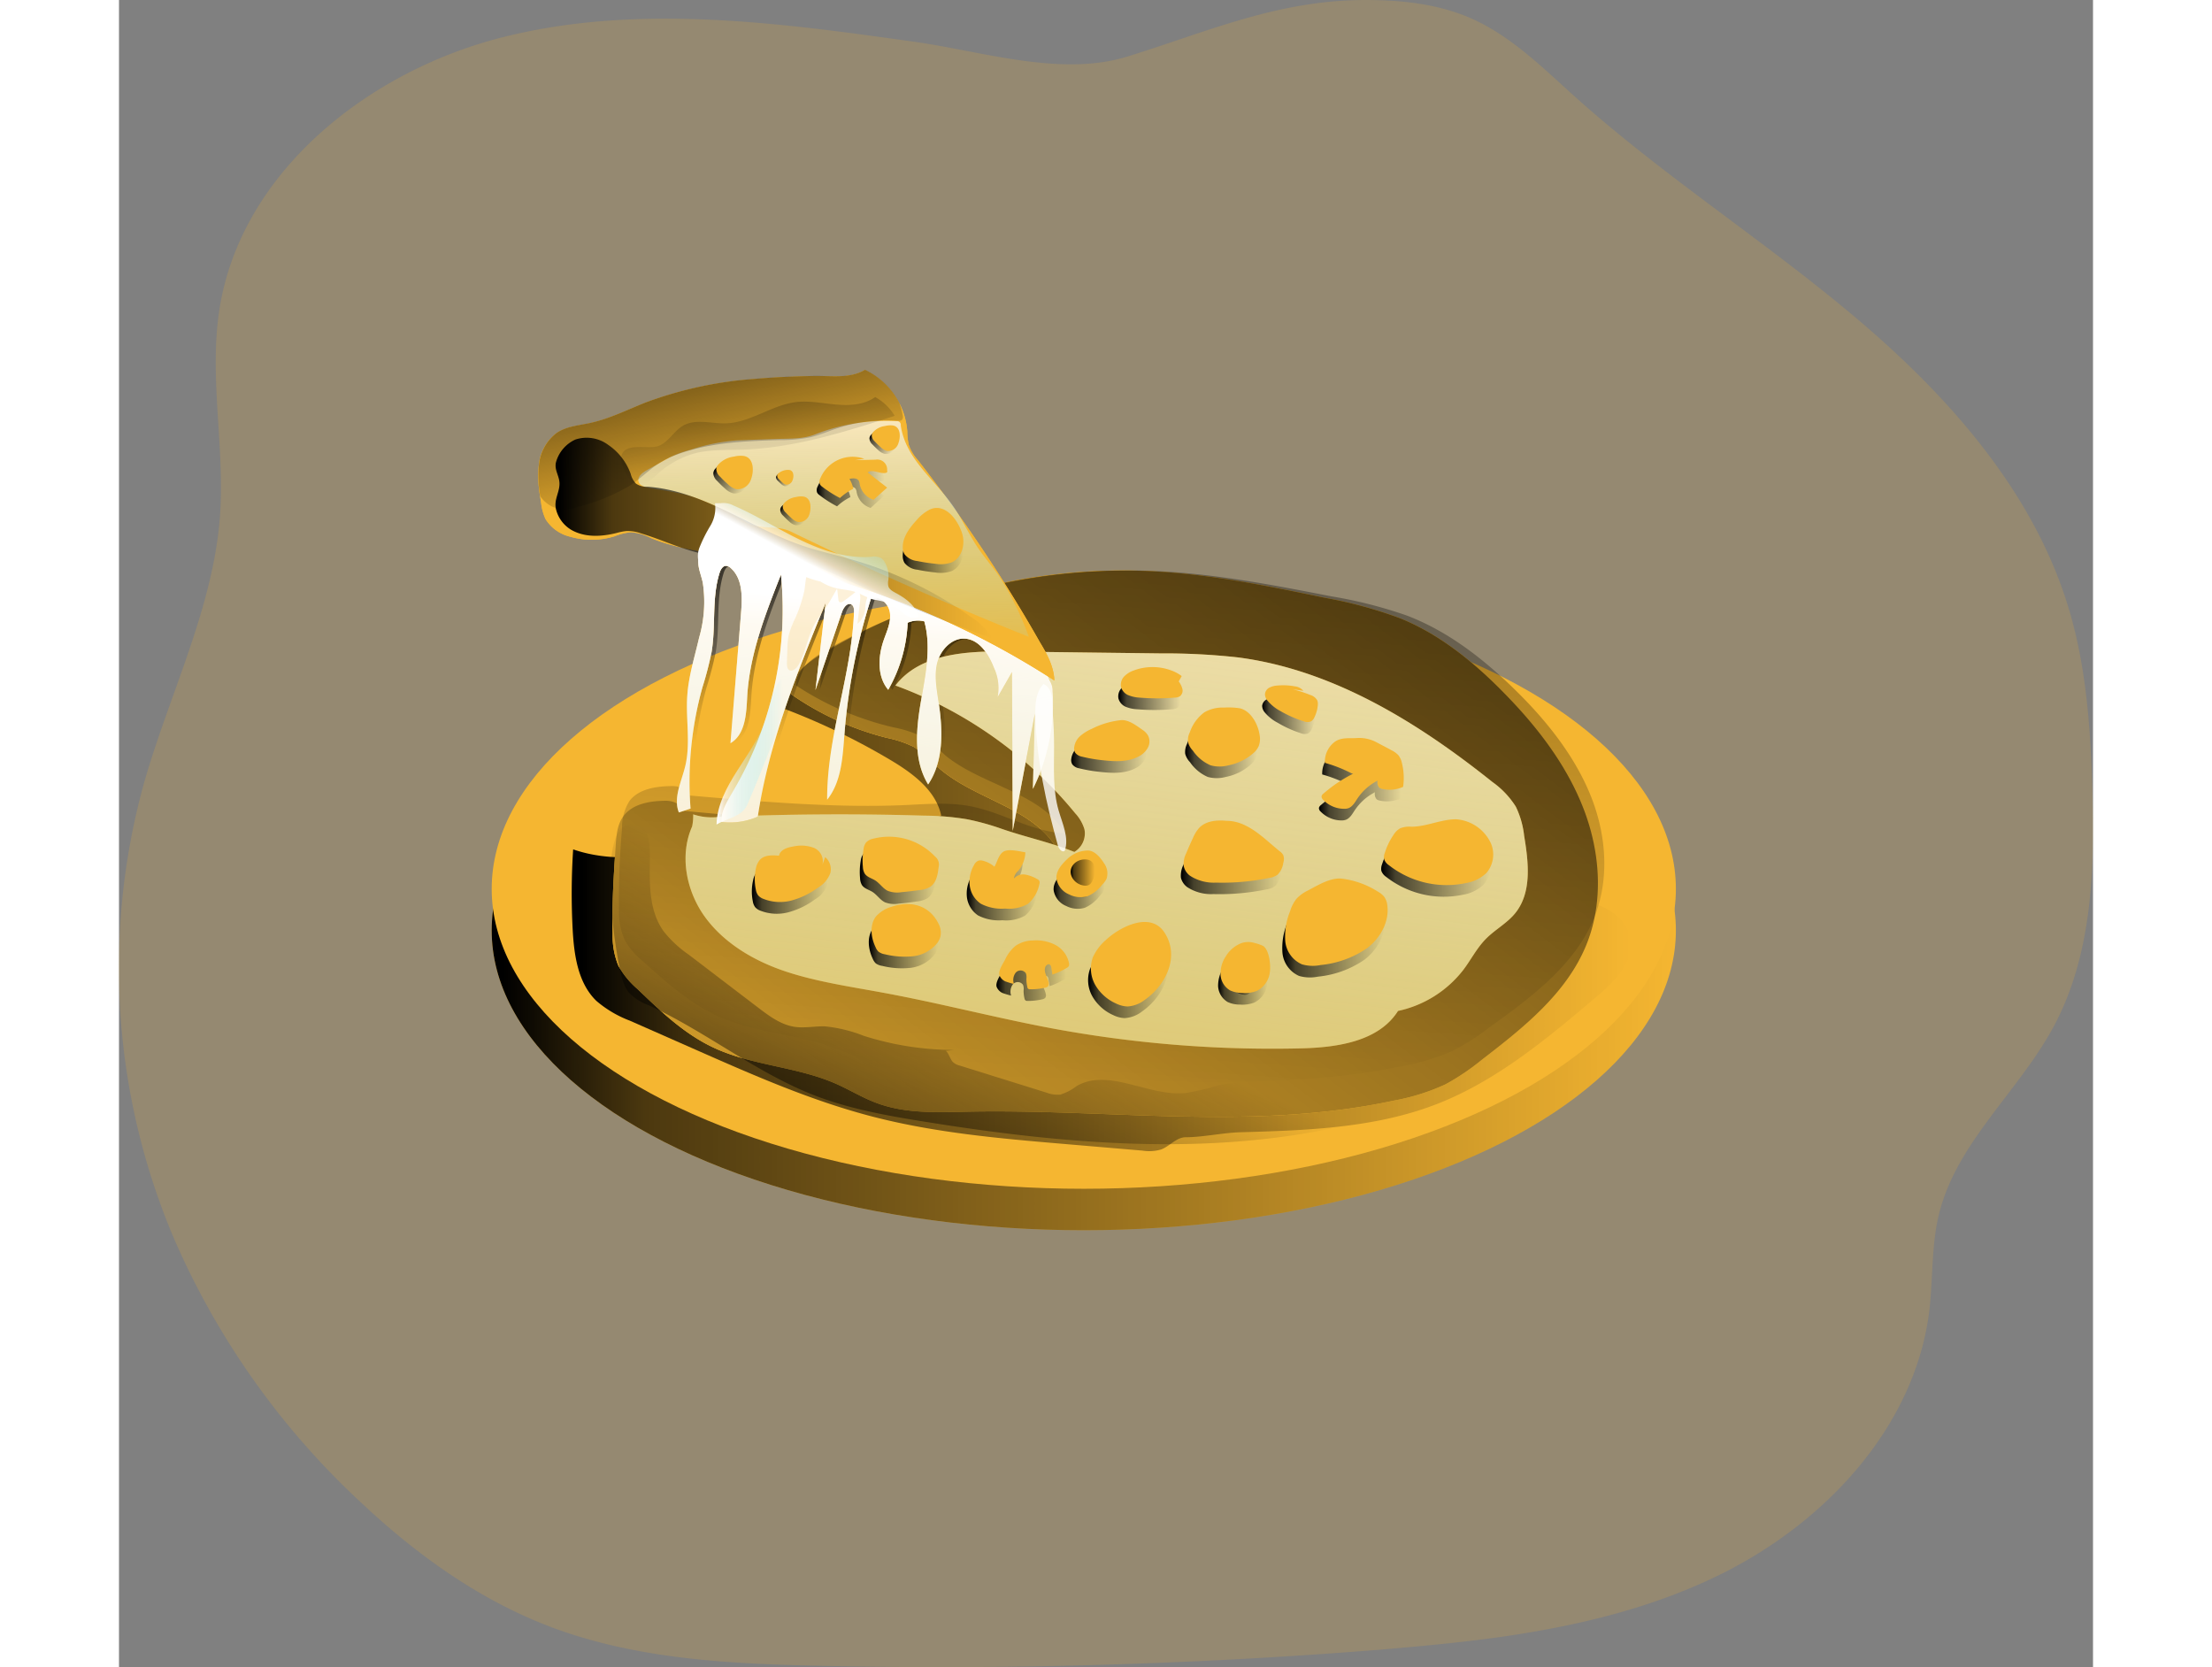 <svg id="Layer_1" data-name="Layer 1" xmlns="http://www.w3.org/2000/svg" xmlns:xlink="http://www.w3.org/1999/xlink" viewBox="0 0 371.97 314.15" width="406" height="306" class="illustration styles_illustrationTablet__1DWOa"><rect x="0" y="0" width="371.97" height="314.15" fill="#808080" stroke="none"/><defs><linearGradient id="linear-gradient" x1="70.24" y1="175.31" x2="293.37" y2="175.31" gradientUnits="userSpaceOnUse"><stop offset="0.01"></stop><stop offset="0.13" stop-opacity="0.69"></stop><stop offset="1" stop-opacity="0"></stop></linearGradient><linearGradient id="linear-gradient-2" x1="100.99" y1="175.75" x2="300.57" y2="175.75" xlink:href="#linear-gradient"></linearGradient><linearGradient id="linear-gradient-3" x1="316.52" y1="18.25" x2="116.86" y2="280.96" xlink:href="#linear-gradient"></linearGradient><linearGradient id="linear-gradient-4" x1="216.65" y1="-27.92" x2="199.83" y2="207.47" xlink:href="#linear-gradient"></linearGradient><linearGradient id="linear-gradient-5" x1="157.67" y1="100.44" x2="157.01" y2="143.27" xlink:href="#linear-gradient"></linearGradient><linearGradient id="linear-gradient-6" x1="216.22" y1="46.64" x2="183.11" y2="318.55" gradientUnits="userSpaceOnUse"><stop offset="0.01" stop-color="#fff"></stop><stop offset="0.13" stop-color="#fff" stop-opacity="0.69"></stop><stop offset="1" stop-color="#68e1fd" stop-opacity="0"></stop></linearGradient><linearGradient id="linear-gradient-7" x1="134.94" y1="169.69" x2="149.25" y2="169.69" xlink:href="#linear-gradient"></linearGradient><linearGradient id="linear-gradient-8" x1="155.28" y1="167.94" x2="169.63" y2="167.94" xlink:href="#linear-gradient"></linearGradient><linearGradient id="linear-gradient-9" x1="156.99" y1="180.33" x2="170.03" y2="180.33" xlink:href="#linear-gradient"></linearGradient><linearGradient id="linear-gradient-10" x1="175.43" y1="170.74" x2="188.66" y2="170.74" xlink:href="#linear-gradient"></linearGradient><linearGradient id="linear-gradient-11" x1="181" y1="186.85" x2="194.17" y2="186.85" xlink:href="#linear-gradient"></linearGradient><linearGradient id="linear-gradient-12" x1="198.3" y1="186.71" x2="213.42" y2="186.71" xlink:href="#linear-gradient"></linearGradient><linearGradient id="linear-gradient-13" x1="191.82" y1="169.64" x2="201.45" y2="169.64" xlink:href="#linear-gradient"></linearGradient><linearGradient id="linear-gradient-14" x1="194.51" y1="169.41" x2="199.06" y2="169.41" xlink:href="#linear-gradient"></linearGradient><linearGradient id="linear-gradient-15" x1="222.79" y1="187.3" x2="232.15" y2="187.3" xlink:href="#linear-gradient"></linearGradient><linearGradient id="linear-gradient-16" x1="225.53" y1="187.43" x2="229.7" y2="187.43" xlink:href="#linear-gradient"></linearGradient><linearGradient id="linear-gradient-17" x1="234.87" y1="178.79" x2="254.22" y2="178.79" xlink:href="#linear-gradient"></linearGradient><linearGradient id="linear-gradient-18" x1="215.75" y1="165.48" x2="234.68" y2="165.48" xlink:href="#linear-gradient"></linearGradient><linearGradient id="linear-gradient-19" x1="253.52" y1="165.6" x2="274.11" y2="165.6" xlink:href="#linear-gradient"></linearGradient><linearGradient id="linear-gradient-20" x1="241.79" y1="150.74" x2="257.28" y2="150.74" xlink:href="#linear-gradient"></linearGradient><linearGradient id="linear-gradient-21" x1="216.57" y1="143.87" x2="230.16" y2="143.87" xlink:href="#linear-gradient"></linearGradient><linearGradient id="linear-gradient-22" x1="231.1" y1="137.65" x2="241.07" y2="137.65" xlink:href="#linear-gradient"></linearGradient><linearGradient id="linear-gradient-23" x1="204.02" y1="133.66" x2="215.65" y2="133.66" xlink:href="#linear-gradient"></linearGradient><linearGradient id="linear-gradient-24" x1="195.12" y1="144.55" x2="209.28" y2="144.55" xlink:href="#linear-gradient"></linearGradient><linearGradient id="linear-gradient-25" x1="195.03" y1="167.22" x2="199.59" y2="167.22" xlink:href="#linear-gradient"></linearGradient><linearGradient id="linear-gradient-26" x1="158.6" y1="115.74" x2="154.39" y2="167.06" xlink:href="#linear-gradient-6"></linearGradient><linearGradient id="linear-gradient-27" x1="149.75" y1="72.63" x2="150.8" y2="136.03" xlink:href="#linear-gradient-6"></linearGradient><linearGradient id="linear-gradient-28" x1="97.91" y1="104.25" x2="180.25" y2="104.25" xlink:href="#linear-gradient"></linearGradient><linearGradient id="linear-gradient-29" x1="122.26" y1="58.59" x2="131.51" y2="98.35" xlink:href="#linear-gradient"></linearGradient><linearGradient id="linear-gradient-30" x1="160.82" y1="245.27" x2="184.99" y2="188.87" xlink:href="#linear-gradient"></linearGradient><linearGradient id="linear-gradient-31" x1="147.15" y1="94.51" x2="159.94" y2="94.51" xlink:href="#linear-gradient"></linearGradient><linearGradient id="linear-gradient-32" x1="163.38" y1="105.5" x2="174.8" y2="105.5" xlink:href="#linear-gradient"></linearGradient><linearGradient id="linear-gradient-33" x1="141.42" y1="93.45" x2="148.2" y2="93.45" gradientTransform="translate(67.68 -67.92) rotate(35.44)" xlink:href="#linear-gradient"></linearGradient><linearGradient id="linear-gradient-34" x1="151.62" y1="88.41" x2="154.62" y2="88.41" gradientTransform="translate(67.68 -67.92) rotate(35.44)" xlink:href="#linear-gradient"></linearGradient><linearGradient id="linear-gradient-35" x1="155.72" y1="92.23" x2="160.91" y2="92.23" gradientTransform="translate(67.68 -67.92) rotate(35.44)" xlink:href="#linear-gradient"></linearGradient><linearGradient id="linear-gradient-36" x1="161.63" y1="71.54" x2="166.81" y2="71.54" gradientTransform="translate(67.68 -67.92) rotate(35.44)" xlink:href="#linear-gradient"></linearGradient><linearGradient id="linear-gradient-37" x1="131.81" y1="38.32" x2="136.71" y2="92.26" xlink:href="#linear-gradient"></linearGradient><linearGradient id="linear-gradient-38" x1="128.26" y1="144.43" x2="140.77" y2="144.43" xlink:href="#linear-gradient-6"></linearGradient><linearGradient id="linear-gradient-39" x1="146.42" y1="109.69" x2="153.95" y2="95.86" gradientUnits="userSpaceOnUse"><stop offset="0.01" stop-color="#fff"></stop><stop offset="0.13" stop-color="#fff" stop-opacity="0.69"></stop><stop offset="0.71" stop-color="#68e1fd" stop-opacity="0"></stop></linearGradient></defs><title>Cleaning PC</title><path d="M380.39,196c-6.57,12.39-18.47,22.06-21.77,35.7-1.43,5.88-1.1,12.06-1.8,18.08-2.58,21.09-18.4,38.67-37.25,48.63-.79.43-1.59.83-2.39,1.22-12.37,6.05-25.77,9.34-39.44,11.4-8.31,1.24-16.71,2-25.05,2.7a1040.77,1040.77,0,0,1-104.21,3c-16.8-.34-33.94-1.14-49.75-6.72-.81-.28-1.61-.58-2.41-.9C83.49,304.13,72.11,296,62,286.61l-.46-.43a148.18,148.18,0,0,1-35.5-50,130.4,130.4,0,0,1-5.71-85.54c4.75-16.84,13-32.9,14.37-50.3,1-13.12-2.12-26.39-.06-39.38C38.74,35.2,62.7,16.22,88,9.84s51.94-2.75,77.78.89c12.64,1.8,27.41,6.62,39.91,2.76C221,8.74,234,2.86,250.52,2.83c6.76,0,13.66.71,19.86,3.42,7.51,3.28,13.47,9.23,19.55,14.7,17,15.27,36.43,27.61,53.83,42.43s33.16,32.86,39.53,54.8c3.13,10.73,3.9,22,4.24,33.17C388,166.6,387.52,182.55,380.39,196Z" transform="translate(-15.69 -2.83)" fill="#f5b631" opacity="0.18" style="isolation: isolate;"></path><ellipse cx="181.8" cy="175.31" rx="111.57" ry="56.5" fill="#f5b631"></ellipse><ellipse cx="181.8" cy="175.31" rx="111.57" ry="56.5" fill="url(#linear-gradient)"></ellipse><ellipse cx="181.8" cy="167.5" rx="111.57" ry="56.5" fill="#f5b631"></ellipse><path d="M141.74,132.77c-1.18.28-2.51,1.29-2.1,2.43.24.7,1,1,1.69,1.29A127.75,127.75,0,0,1,161,146c4.21,2.5,8.61,5.72,9.62,10.5-7.79,3.8-17,1.65-25.66,2.07-7.4.36-14.54,2.66-21.77,4.26s-14.93,2.47-21.92.05a127,127,0,0,0-.09,15.11c.26,4.84,1,10.08,4.47,13.44a21.15,21.15,0,0,0,6.32,3.73l12.4,5.47c11,4.86,22.1,9.75,33.78,12.72,11.51,2.93,23.41,4,35.25,5l15.17,1.29a8,8,0,0,0,3.51-.22c1.61-.62,2.84-2.27,4.57-2.3,3.25,0,7-.84,10.3-.94,12.53-.35,25.36-.77,37.05-5.31,11.32-4.4,20.83-12.38,30.1-20.22,3.38-2.85,7.1-6.56,6.39-10.93-.57-3.5-4-6-7.44-6.72s-7.07-.23-10.61,0c-17,1-33.55-5.42-49.4-11.74l-64-25.55C160.18,132.15,151,130.63,141.74,132.77Z" transform="translate(-15.69 -2.83)" fill="url(#linear-gradient-2)"></path><path d="M121.45,155.56c.33-1.2-1.38-1.84-2.62-1.84-3,0-6.43.53-8.16,3-1.11,1.57-1.27,3.6-1.39,5.52-.37,5.53-.73,11.07-.57,16.6a14.74,14.74,0,0,0,1.07,5.94,16.05,16.05,0,0,0,3.63,4.43c4.35,4.18,8.81,8.44,14.28,11,7.27,3.42,15.72,3.58,23.08,6.82,2.53,1.11,4.9,2.58,7.49,3.56,5.19,2,10.9,1.86,16.44,1.73,27.43-.66,54.41,3.7,81.22-2.11a40.13,40.13,0,0,0,9.77-3.09,44.37,44.37,0,0,0,6.8-4.6c7.79-6,15.91-12.44,19.65-21.53,3.34-8.11,2.7-17.49-.44-25.67S283.11,140,277,133.74c-5.72-5.9-12.21-11.26-19.81-14.37A81.36,81.36,0,0,0,243,115.49c-10.67-2.21-21.38-4.43-32.26-5A110,110,0,0,0,148,126.14c-2.8,1.7-5.81,4-6,7.26a55,55,0,0,0,18.38,8.46,21,21,0,0,1,5.17,1.75,32.12,32.12,0,0,1,4.7,4c7,6.06,18.11,7.45,22.44,15.61-6.2-.26-11.66-4.17-17.74-5.42-3.84-.79-7.81-.5-11.73-.28C149.82,158.22,134.79,156.8,121.45,155.56Z" transform="translate(-15.69 -2.83)" fill="#f5b631"></path><path d="M121.45,155.56c.33-1.2-1.38-1.84-2.62-1.84-3,0-6.43.53-8.16,3-1.11,1.57-1.27,3.6-1.39,5.52-.37,5.53-.73,11.07-.57,16.6a14.74,14.74,0,0,0,1.07,5.94,16.05,16.05,0,0,0,3.63,4.43c4.35,4.18,8.81,8.44,14.28,11,7.27,3.42,15.72,3.58,23.08,6.82,2.53,1.11,4.9,2.58,7.49,3.56,5.19,2,10.9,1.86,16.44,1.73,27.43-.66,54.41,3.7,81.22-2.11a40.13,40.13,0,0,0,9.77-3.09,44.37,44.37,0,0,0,6.8-4.6c7.79-6,15.91-12.44,19.65-21.53,3.34-8.11,2.7-17.49-.44-25.67S283.11,140,277,133.74c-5.72-5.9-12.21-11.26-19.81-14.37A81.36,81.36,0,0,0,243,115.49c-10.67-2.21-21.38-4.43-32.26-5A110,110,0,0,0,148,126.14c-2.8,1.7-5.81,4-6,7.26a55,55,0,0,0,18.38,8.46,21,21,0,0,1,5.17,1.75,32.12,32.12,0,0,1,4.7,4c7,6.06,18.11,7.45,22.44,15.61-6.2-.26-11.66-4.17-17.74-5.42-3.84-.79-7.81-.5-11.73-.28C149.82,158.22,134.79,156.8,121.45,155.56Z" transform="translate(-15.69 -2.83)" fill="#f5b631"></path><path d="M121.45,155.56c.33-1.2-1.38-1.84-2.62-1.84-3,0-6.43.53-8.16,3-1.11,1.57-1.27,3.6-1.39,5.52-.37,5.53-.73,11.07-.57,16.6a14.74,14.74,0,0,0,1.07,5.94,16.05,16.05,0,0,0,3.63,4.43c4.35,4.18,8.81,8.44,14.28,11,7.27,3.42,15.72,3.58,23.08,6.82,2.53,1.11,4.9,2.58,7.49,3.56,5.19,2,10.9,1.86,16.44,1.73,27.43-.66,54.41,3.7,81.22-2.11a40.13,40.13,0,0,0,9.77-3.09,44.37,44.37,0,0,0,6.8-4.6c7.79-6,15.91-12.44,19.65-21.53,3.34-8.11,2.7-17.49-.44-25.67S283.11,140,277,133.74c-5.72-5.9-12.21-11.26-19.81-14.37A81.36,81.36,0,0,0,243,115.49c-10.67-2.21-21.38-4.43-32.26-5A110,110,0,0,0,148,126.14c-2.8,1.7-5.81,4-6,7.26a55,55,0,0,0,18.38,8.46,21,21,0,0,1,5.17,1.75,32.12,32.12,0,0,1,4.7,4c7,6.06,18.11,7.45,22.44,15.61-6.2-.26-11.66-4.17-17.74-5.42-3.84-.79-7.81-.5-11.73-.28C149.82,158.22,134.79,156.8,121.45,155.56Z" transform="translate(-15.69 -2.83)" fill="url(#linear-gradient-3)"></path><path d="M122.65,152.68c.33-1.13-1.38-1.73-2.62-1.73-3,0-6.43.5-8.16,2.82a9.45,9.45,0,0,0-1.39,5.17,155.21,155.21,0,0,0-.57,15.54A13,13,0,0,0,111,180a15.32,15.32,0,0,0,3.62,4.15c4.36,3.91,8.82,7.9,14.28,10.3,7.27,3.21,15.73,3.35,23.08,6.38,2.53,1,4.91,2.42,7.49,3.34,5.19,1.84,10.9,1.74,16.45,1.62,27.42-.62,54.4,3.46,81.21-2a42.34,42.34,0,0,0,9.77-2.9,44.11,44.11,0,0,0,6.8-4.31C281.48,191,289.6,185,293.35,176.5c3.34-7.59,2.69-16.37-.45-24s-8.58-14.33-14.69-20.22c-5.72-5.52-12.21-10.54-19.81-13.45a84.8,84.8,0,0,0-14.25-3.63c-10.67-2.08-21.38-4.16-32.25-4.72a115.87,115.87,0,0,0-62.67,14.69c-2.8,1.59-5.81,3.73-6,6.79a56.57,56.57,0,0,0,18.37,7.92,21.51,21.51,0,0,1,5.17,1.64,31,31,0,0,1,4.7,3.71c7,5.67,18.11,7,22.44,14.61-6.2-.24-11.65-3.91-17.74-5.08-3.84-.74-7.81-.46-11.73-.26C151,155.17,136,153.83,122.65,152.68Z" transform="translate(-15.69 -2.83)" fill="url(#linear-gradient-4)"></path><path d="M125.78,123c-.84,3.66-2,7.28-2.23,11-.29,4.38.65,8.87-.37,13.14-.7,2.93-2.3,6-1.21,8.78l2.2-.73a66.48,66.48,0,0,1,2.25-22.89,64.86,64.86,0,0,0,1.71-6.58c.84-4.94,0-10.15,1.5-14.92.2-.63.59-1.35,1.24-1.35a1.47,1.47,0,0,1,.89.43c2.24,2,2.18,5.43,1.93,8.42l-2,24.57c2.84-1.66,3-5.61,3.16-8.89.48-7.94,3.44-15.5,6.36-22.9a67.36,67.36,0,0,1-9.12,41c-1,1.75-2.2,3.59-2.11,5.62a13,13,0,0,0,6.86-1c2.1-14,7.46-27.22,12.79-40.3l-1.92,16.45,5-14.7c.28-.82,1-1.84,1.77-1.42.46.26.51.9.49,1.43-.44,11.92-5.14,23.43-5.06,35.36,2.72-3.39,2.92-8.07,3.26-12.4a113.79,113.79,0,0,1,5-25.52c1.63-.66,3.4,1,3.59,2.8s-.62,3.42-1.19,5.08c-1.07,3.09-1.25,6.83.86,9.33A27.74,27.74,0,0,0,165,120.25a5,5,0,0,1,3.14-.26c1.39,5,.16,10.35-.71,15.5s-1.3,10.78,1.43,15.23c3-4.45,2.77-10.31,1.95-15.63-.37-2.44-.84-5-.23-7.34s2.68-4.62,5.14-4.51c2.76.13,4.56,2.93,5.55,5.51a8.91,8.91,0,0,1,.68,5.52l2.71-4.75.14,29.95,4.16-22.08-.36,14.17a35.71,35.71,0,0,0,3.71-18.4,3.63,3.63,0,0,0-.52-1.95c-.36-.49-1.33-4.51-1.87-4.78-8.16-4.16-15-8.45-23.12-12.61-5.95-3-12.88-2.25-19.28-4.19-3.58-1.08-7.27-1.8-10.94-2.53-2.64-.54-6.71-2.26-9.31-.8-2.88,1.61-1.39,3.93-.86,6.45A24.31,24.31,0,0,1,125.78,123Z" transform="translate(-15.69 -2.83)" fill="url(#linear-gradient-5)"></path><path d="M195.71,163.36a4.06,4.06,0,0,0,1.9-4.29,7.73,7.73,0,0,0-1.74-3A78.79,78.79,0,0,0,162,132c4.57-6,13.33-6.51,20.91-6.41l29.08.36a125.58,125.58,0,0,1,14.51.75c17.88,2.31,33.89,12.21,48,23.49a16.45,16.45,0,0,1,4.4,4.64,16.86,16.86,0,0,1,1.57,5.51c.83,5,1.49,10.66-1.7,14.58-1.56,1.91-3.84,3.1-5.56,4.87s-2.75,3.87-4.18,5.76a21.14,21.14,0,0,1-12.33,7.77c-3.69,5.84-11.64,6.91-18.55,7.06a226.57,226.57,0,0,1-47.21-3.88c-10.53-2-20.91-4.72-31.46-6.65-6-1.11-12.18-2-18-3.91s-11.44-5.13-15.13-10-5.16-11.76-2.66-17.38a10.08,10.08,0,0,0,.2-2.28,11.1,11.1,0,0,0,4.77.49q19.38-.84,38.81-.25a50.49,50.49,0,0,1,8.06.69A47.88,47.88,0,0,1,182,159C186.78,160.65,191,161.48,195.71,163.36Z" transform="translate(-15.69 -2.83)" fill="#f5b631"></path><path d="M195.71,163.36a4.06,4.06,0,0,0,1.9-4.29,7.73,7.73,0,0,0-1.74-3A78.79,78.79,0,0,0,162,132c4.57-6,13.33-6.51,20.91-6.41l29.08.36a125.58,125.58,0,0,1,14.51.75c17.88,2.31,33.89,12.21,48,23.49a16.45,16.45,0,0,1,4.4,4.64,16.86,16.86,0,0,1,1.57,5.51c.83,5,1.49,10.66-1.7,14.58-1.56,1.91-3.84,3.1-5.56,4.87s-2.75,3.87-4.18,5.76a21.14,21.14,0,0,1-12.33,7.77c-3.69,5.84-11.64,6.91-18.55,7.06a226.57,226.57,0,0,1-47.21-3.88c-10.53-2-20.91-4.72-31.46-6.65-6-1.11-12.18-2-18-3.91s-11.44-5.13-15.13-10-5.16-11.76-2.66-17.38a10.08,10.08,0,0,0,.2-2.28,11.1,11.1,0,0,0,4.77.49q19.38-.84,38.81-.25a50.49,50.49,0,0,1,8.06.69A47.88,47.88,0,0,1,182,159C186.78,160.65,191,161.48,195.71,163.36Z" transform="translate(-15.69 -2.83)" fill="url(#linear-gradient-6)"></path><path d="M147.71,168a2.75,2.75,0,0,0-1.66-3.21,6.86,6.86,0,0,0-3.92-.22c-1.09.18-2.39.63-2.59,1.72-1.27-.12-2.72-.16-3.59.75a3.54,3.54,0,0,0-.77,1.65,9.49,9.49,0,0,0-.05,4,2.45,2.45,0,0,0,.44,1.08,2.35,2.35,0,0,0,.94.64,8.52,8.52,0,0,0,5.42.29,15,15,0,0,0,4.92-2.41,5.22,5.22,0,0,0,2.32-2.79,2.94,2.94,0,0,0-1-2.95" transform="translate(-15.69 -2.83)" fill="url(#linear-gradient-7)"></path><path d="M157.39,163a2.51,2.51,0,0,0-1.43.72,2.56,2.56,0,0,0-.5,1.29,12.61,12.61,0,0,0-.12,3.36,2.72,2.72,0,0,0,.34,1.22c.44.68,1.32.88,2,1.31.86.55,1.43,1.51,2.35,1.95a4.9,4.9,0,0,0,2.58.25c1.15-.1,2.3-.24,3.44-.41a4.6,4.6,0,0,0,2-.62c1.14-.78,1.4-2.33,1.55-3.71a2.68,2.68,0,0,0,0-1.13,2.54,2.54,0,0,0-.65-.91A12,12,0,0,0,157.39,163Z" transform="translate(-15.69 -2.83)" fill="url(#linear-gradient-8)"></path><path d="M160.76,175.88a6.21,6.21,0,0,0-2.91,1.78c-1.28,1.6-1,4-.12,5.84a2.57,2.57,0,0,0,.56.85,2.65,2.65,0,0,0,1.23.48,15.45,15.45,0,0,0,5.24.38,6.78,6.78,0,0,0,4.54-2.44,3.35,3.35,0,0,0,.65-1.29,3.59,3.59,0,0,0-.35-2.38C167.86,175.53,164.26,174.67,160.76,175.88Z" transform="translate(-15.69 -2.83)" fill="url(#linear-gradient-9)"></path><path d="M177.88,167.2a1.5,1.5,0,0,0-.76,0,1.7,1.7,0,0,0-.85.86,6.3,6.3,0,0,0-.79,3.91,4.86,4.86,0,0,0,2.08,3.35,8.58,8.58,0,0,0,4.6.91,7.21,7.21,0,0,0,4.29-.89,6.59,6.59,0,0,0,2.15-3.73.89.89,0,0,0,0-.58.8.8,0,0,0-.43-.36,6.85,6.85,0,0,0-2.21-.85,2.35,2.35,0,0,0-2.15.74c0-.53.39-1,.73-1.38a5.49,5.49,0,0,0,1.41-3.55c-1-.16-2.69-.59-3.73-.29-1.24.35-1.49,2-2.09,3A5.27,5.27,0,0,0,177.88,167.2Z" transform="translate(-15.69 -2.83)" fill="url(#linear-gradient-10)"></path><path d="M182.13,185.85a7.12,7.12,0,0,1,2-2.62,5.85,5.85,0,0,1,3.26-1,7.84,7.84,0,0,1,4.27.87,4.9,4.9,0,0,1,2.52,3.44.83.83,0,0,1-.05.54.9.9,0,0,1-.34.3,14.09,14.09,0,0,1-2.73,1.27l-.22-1.3a.79.79,0,0,0-.25-.56c-.3-.21-.71.07-.86.4-.42,1,.45,2,.61,3a.8.8,0,0,1-.14.69,1,1,0,0,1-.49.24,11.5,11.5,0,0,1-2.86.31.55.55,0,0,1-.31-.07.61.61,0,0,1-.22-.39,6.24,6.24,0,0,1-.17-1.55,2.11,2.11,0,0,0-.1-1,1.21,1.21,0,0,0-1.91-.13,2.31,2.31,0,0,0-.34,2.14,15,15,0,0,1-1.65-.5,2.2,2.2,0,0,1-1.07-1.12C180.78,188,181.72,186.64,182.13,185.85Z" transform="translate(-15.69 -2.83)" fill="url(#linear-gradient-11)"></path><path d="M201.17,182.1a9.27,9.27,0,0,0-2.52,3.35,6.24,6.24,0,0,0,.48,5.16,8.5,8.5,0,0,0,3.92,3.5,5.35,5.35,0,0,0,2.14.56,5.87,5.87,0,0,0,3.25-1.23c4-2.78,6.71-8.24,3.68-12.77C209.48,176.72,203.75,179.69,201.17,182.1Z" transform="translate(-15.69 -2.83)" fill="url(#linear-gradient-12)"></path><path d="M193.81,166.92c-1.05,1-2.09,2.2-2,3.63a3.85,3.85,0,0,0,2.38,3,4.75,4.75,0,0,0,3.5.33,7.18,7.18,0,0,0,2.76-2.18,4.06,4.06,0,0,0,.81-1.12,3.28,3.28,0,0,0-.48-2.89c-.64-1-1.74-2.4-3.07-2.41A5.68,5.68,0,0,0,193.81,166.92Z" transform="translate(-15.69 -2.83)" fill="url(#linear-gradient-13)"></path><path d="M195,170.65a3,3,0,0,0,2.1,1.24,1.59,1.59,0,0,0,.81-.08,1.67,1.67,0,0,0,.76-.85c.68-1.44.8-3.91-1.29-4S193.7,168.81,195,170.65Z" transform="translate(-15.69 -2.83)" fill="url(#linear-gradient-14)"></path><path d="M226.73,182.71a6.36,6.36,0,0,0-3.93,5.92,3.7,3.7,0,0,0,1.79,3,5.37,5.37,0,0,0,2.32.49,6.27,6.27,0,0,0,2.72-.38,4.53,4.53,0,0,0,2.47-3.61c.16-1.25-.09-4-1.24-4.85a7.38,7.38,0,0,0-1.6-.56A4,4,0,0,0,226.73,182.71Z" transform="translate(-15.69 -2.83)" fill="url(#linear-gradient-15)"></path><path d="M229.29,185.09a1.66,1.66,0,0,0-1.44-.13,2.65,2.65,0,0,0-1.06.85,7.26,7.26,0,0,0-1,1.78,2.16,2.16,0,0,0-.21.9,1.68,1.68,0,0,0,.69,1.25,3,3,0,0,0,1.38.52,1.32,1.32,0,0,0,.79-.09,1.22,1.22,0,0,0,.38-.43,6,6,0,0,0,.43-.93,5.2,5.2,0,0,0,.5-1.87,2.71,2.71,0,0,0-1.38-2.36" transform="translate(-15.69 -2.83)" fill="url(#linear-gradient-16)"></path><path d="M239.22,172.8a5.7,5.7,0,0,0-3.39,3.94,12.44,12.44,0,0,0-.91,5.57,5.3,5.3,0,0,0,3.13,4.41,7.46,7.46,0,0,0,3.55.14,18.67,18.67,0,0,0,8.74-3.17c2.5-1.89,4.24-5,3.82-8.11a3.4,3.4,0,0,0-.58-1.58,4.34,4.34,0,0,0-1.24-1,16.28,16.28,0,0,0-6.9-2.43C243.32,170.42,241,171.85,239.22,172.8Z" transform="translate(-15.69 -2.83)" fill="url(#linear-gradient-17)"></path><path d="M223.88,159.69c-1.85-.19-3.92,0-5.19,1.35a6.94,6.94,0,0,0-1.14,1.86c-.45.94-.87,1.9-1.27,2.86a4.57,4.57,0,0,0-.49,2.44A3.11,3.11,0,0,0,217,170a8.23,8.23,0,0,0,4.91,1.3,43.51,43.51,0,0,0,10-.88,3.59,3.59,0,0,0,1.6-.61,3.8,3.8,0,0,0,1.08-2.22,2.35,2.35,0,0,0,0-1.46,2.5,2.5,0,0,0-.69-.76C231,163.08,227.9,159.69,223.88,159.69Z" transform="translate(-15.69 -2.83)" fill="url(#linear-gradient-18)"></path><path d="M258.7,160.8a4.61,4.61,0,0,0-2.13.3,3.62,3.62,0,0,0-1.25,1.24,13.06,13.06,0,0,0-1.63,3.36,2.23,2.23,0,0,0-.13,1.22,2.32,2.32,0,0,0,.9,1.13A17.64,17.64,0,0,0,269,171.41a7.26,7.26,0,0,0,3.82-1.9,5.32,5.32,0,0,0,.85-5.57,7.84,7.84,0,0,0-6.52-4.55C264.34,159.37,261.6,160.78,258.7,160.8Z" transform="translate(-15.69 -2.83)" fill="url(#linear-gradient-19)"></path><path d="M244.5,144.65a4.68,4.68,0,0,0-2.08,4.11,25.92,25.92,0,0,1,4.91,1.92c.22.11.54.2.67,0a27.27,27.27,0,0,0-5.83,3.85.93.93,0,0,0-.37.53.88.88,0,0,0,.32.69,5.5,5.5,0,0,0,3.87,1.67,2.43,2.43,0,0,0,.85-.11c.8-.28,1.24-1.1,1.71-1.8a10.06,10.06,0,0,1,3.81-3.4,1.5,1.5,0,0,0,.32,1.33,1.45,1.45,0,0,0,.57.24,6.26,6.26,0,0,0,3.91-.39,11.62,11.62,0,0,0-.23-4.51,3.69,3.69,0,0,0-.63-1.43,4.1,4.1,0,0,0-1.25-.92c-.93-.52-1.88-1-2.83-1.51a6.91,6.91,0,0,0-3.71-.84C247.14,144.14,245.76,143.92,244.5,144.65Z" transform="translate(-15.69 -2.83)" fill="url(#linear-gradient-20)"></path><path d="M219.68,139.24a7.74,7.74,0,0,0-2.74,3.77,3.37,3.37,0,0,0-.34,1.86,3.66,3.66,0,0,0,.91,1.58,7.81,7.81,0,0,0,3.35,2.78,6.43,6.43,0,0,0,3.37,0,10,10,0,0,0,4.8-2.4,3.83,3.83,0,0,0,.92-1.27,4,4,0,0,0,.15-2c-.26-2-1.62-4.59-3.74-5.08a13.75,13.75,0,0,0-3-.13A6.84,6.84,0,0,0,219.68,139.24Z" transform="translate(-15.69 -2.83)" fill="url(#linear-gradient-21)"></path><path d="M238.35,135.22a2.4,2.4,0,0,0-1.61-.84,11.7,11.7,0,0,0-3.34-.15,3.64,3.64,0,0,0-1.46.39,1.56,1.56,0,0,0-.84,1.21,2,2,0,0,0,.5,1.25A8,8,0,0,0,234,139a21.35,21.35,0,0,0,4.43,2,1.81,1.81,0,0,0,1.37,0,1.63,1.63,0,0,0,.61-.73,6.35,6.35,0,0,0,.66-2.25,2,2,0,0,0-.12-1,2.35,2.35,0,0,0-1.33-1,26.68,26.68,0,0,0-3.28-1.06" transform="translate(-15.69 -2.83)" fill="url(#linear-gradient-22)"></path><path d="M215.41,132.4a7.42,7.42,0,0,0-2-1.06,10.07,10.07,0,0,0-6.95,0,4.67,4.67,0,0,0-1.81,1.1,2.26,2.26,0,0,0-.63,2,2.4,2.4,0,0,0,1.37,1.57,6.47,6.47,0,0,0,2.1.46,40.15,40.15,0,0,0,6.67,0,2,2,0,0,0,.94-.24,1.37,1.37,0,0,0,.48-1.41,4,4,0,0,0-.69-1.4" transform="translate(-15.69 -2.83)" fill="url(#linear-gradient-23)"></path><path d="M198.44,142.35a8.67,8.67,0,0,0-2.15,1.33,3.39,3.39,0,0,0-1.16,2.18,1.53,1.53,0,0,0,.2,1,2.06,2.06,0,0,0,1.29.74,28,28,0,0,0,4,.68c2.25.25,4.64.35,6.64-.71a4.17,4.17,0,0,0,1.76-1.67,2.45,2.45,0,0,0,0-2.35,3.6,3.6,0,0,0-1-1c-1.12-.77-2.57-1.93-4-1.84A15.93,15.93,0,0,0,198.44,142.35Z" transform="translate(-15.69 -2.83)" fill="url(#linear-gradient-24)"></path><path d="M148.24,165.78a2.75,2.75,0,0,0-1.66-3.21,6.86,6.86,0,0,0-3.92-.22c-1.1.18-2.4.63-2.6,1.72-1.26-.12-2.71-.16-3.58.75a3.51,3.51,0,0,0-.78,1.65,9.65,9.65,0,0,0,0,4,2.45,2.45,0,0,0,.44,1.08,2.39,2.39,0,0,0,.95.64,8.49,8.49,0,0,0,5.41.3,15.31,15.31,0,0,0,4.93-2.42,5.27,5.27,0,0,0,2.32-2.79,3,3,0,0,0-1-2.95" transform="translate(-15.69 -2.83)" fill="#f5b631"></path><path d="M157.91,160.84a2.64,2.64,0,0,0-1.43.72,2.55,2.55,0,0,0-.49,1.29,12.61,12.61,0,0,0-.12,3.36,2.69,2.69,0,0,0,.34,1.22c.44.68,1.31.88,2,1.31.86.56,1.43,1.51,2.35,1.95a4.93,4.93,0,0,0,2.59.25c1.15-.1,2.29-.24,3.43-.4a4.7,4.7,0,0,0,2-.63c1.15-.78,1.4-2.33,1.56-3.71a1.93,1.93,0,0,0-.7-2A11.94,11.94,0,0,0,157.91,160.84Z" transform="translate(-15.69 -2.83)" fill="#f5b631"></path><path d="M161.28,173.69a6.26,6.26,0,0,0-2.91,1.78c-1.28,1.6-1,4-.11,5.84a2.42,2.42,0,0,0,.56.85,2.67,2.67,0,0,0,1.22.49,15.76,15.76,0,0,0,5.25.37,6.82,6.82,0,0,0,4.54-2.44,3.65,3.65,0,0,0,.65-1.29,3.6,3.6,0,0,0-.35-2.38C168.39,173.34,164.79,172.48,161.28,173.69Z" transform="translate(-15.69 -2.83)" fill="#f5b631"></path><path d="M178.41,165a1.54,1.54,0,0,0-.77,0,1.7,1.7,0,0,0-.85.86,6.22,6.22,0,0,0-.78,3.91,4.86,4.86,0,0,0,2.08,3.35,8.54,8.54,0,0,0,4.6.91,7.19,7.19,0,0,0,4.28-.89,6.59,6.59,0,0,0,2.15-3.73.78.78,0,0,0,0-.58.79.79,0,0,0-.42-.36,6.74,6.74,0,0,0-2.22-.84,2.32,2.32,0,0,0-2.15.74,2.13,2.13,0,0,1,.74-1.38,5.65,5.65,0,0,0,1.41-3.56c-1-.16-2.7-.59-3.74-.29-1.24.35-1.48,2-2.09,3A5.34,5.34,0,0,0,178.41,165Z" transform="translate(-15.69 -2.83)" fill="#f5b631"></path><path d="M182.65,183.67a7.26,7.26,0,0,1,2-2.63,5.88,5.88,0,0,1,3.27-1,7.86,7.86,0,0,1,4.27.87,5,5,0,0,1,2.52,3.44.83.83,0,0,1-.05.54.92.92,0,0,1-.35.3,14.45,14.45,0,0,1-2.73,1.28l-.21-1.31a.8.8,0,0,0-.26-.56c-.29-.21-.71.07-.85.4-.42,1,.44,2,.61,3a.87.87,0,0,1-.14.69,1,1,0,0,1-.5.24,11.4,11.4,0,0,1-2.86.31.46.46,0,0,1-.52-.46,6.24,6.24,0,0,1-.17-1.55,2.11,2.11,0,0,0-.1-1,1.21,1.21,0,0,0-1.91-.13,2.28,2.28,0,0,0-.34,2.14,14.39,14.39,0,0,1-1.65-.5,2.18,2.18,0,0,1-1.07-1.11C181.31,185.77,182.25,184.45,182.65,183.67Z" transform="translate(-15.69 -2.83)" fill="#f5b631"></path><path d="M201.7,179.91a9.45,9.45,0,0,0-2.52,3.35,6.27,6.27,0,0,0,.47,5.16,8.5,8.5,0,0,0,3.92,3.5,5.4,5.4,0,0,0,2.15.56,5.87,5.87,0,0,0,3.24-1.23c4-2.78,6.72-8.24,3.69-12.77C210,174.53,204.27,177.5,201.7,179.91Z" transform="translate(-15.69 -2.83)" fill="#f5b631"></path><path d="M194.34,164.73c-1.05,1-2.09,2.21-2,3.63a3.89,3.89,0,0,0,2.38,3,4.72,4.72,0,0,0,3.51.33,7.08,7.08,0,0,0,2.75-2.18,4.06,4.06,0,0,0,.81-1.12,3.25,3.25,0,0,0-.48-2.89c-.63-1-1.73-2.4-3.06-2.41A5.71,5.71,0,0,0,194.34,164.73Z" transform="translate(-15.69 -2.83)" fill="#f5b631"></path><path d="M195.47,168.46a3,3,0,0,0,2.1,1.24,1.62,1.62,0,0,0,.82-.08,1.69,1.69,0,0,0,.75-.85c.69-1.43.81-3.91-1.28-4S194.22,166.62,195.47,168.46Z" transform="translate(-15.69 -2.83)" fill="url(#linear-gradient-25)"></path><path d="M227.26,180.52a5.9,5.9,0,0,0-3,2.5,5.81,5.81,0,0,0-1,3.42,3.65,3.65,0,0,0,1.78,3,5.45,5.45,0,0,0,2.33.49,6.21,6.21,0,0,0,2.71-.38,4.54,4.54,0,0,0,2.48-3.61c.16-1.25-.09-4-1.24-4.85a7.77,7.77,0,0,0-1.6-.56A4,4,0,0,0,227.26,180.52Z" transform="translate(-15.69 -2.83)" fill="#f5b631"></path><path d="M229.82,182.9a1.68,1.68,0,0,0-1.45-.13,2.69,2.69,0,0,0-1.05.85,7.29,7.29,0,0,0-1.06,1.78,2.52,2.52,0,0,0-.21.9,1.64,1.64,0,0,0,.7,1.25,3,3,0,0,0,1.38.52,1.3,1.3,0,0,0,.78-.09,1.13,1.13,0,0,0,.38-.43,6.09,6.09,0,0,0,.44-.93,5.36,5.36,0,0,0,.5-1.87,2.7,2.7,0,0,0-1.39-2.36" transform="translate(-15.69 -2.83)" fill="#f5b631"></path><path d="M239.75,170.61a7.2,7.2,0,0,0-2.17,1.56,7,7,0,0,0-1.22,2.38,12.44,12.44,0,0,0-.91,5.57,5.3,5.3,0,0,0,3.13,4.41,7.3,7.3,0,0,0,3.54.14,18.63,18.63,0,0,0,8.74-3.17c2.5-1.89,4.25-5,3.82-8.11a3.3,3.3,0,0,0-.58-1.58,4.08,4.08,0,0,0-1.24-1,16.19,16.19,0,0,0-6.89-2.43C243.84,168.23,241.56,169.66,239.75,170.61Z" transform="translate(-15.69 -2.83)" fill="#f5b631"></path><path d="M224.4,157.5c-1.84-.19-3.92,0-5.19,1.35a6.94,6.94,0,0,0-1.14,1.86c-.44.94-.87,1.9-1.26,2.86a4.39,4.39,0,0,0-.49,2.44,3.07,3.07,0,0,0,1.18,1.83,8.2,8.2,0,0,0,4.9,1.3,43.64,43.64,0,0,0,10-.88,3.63,3.63,0,0,0,1.6-.61,3.89,3.89,0,0,0,1.08-2.22,2.28,2.28,0,0,0,0-1.46,2.15,2.15,0,0,0-.69-.75C231.49,160.89,228.43,157.5,224.4,157.5Z" transform="translate(-15.69 -2.83)" fill="#f5b631"></path><path d="M259.22,158.61a4.58,4.58,0,0,0-2.12.3,3.53,3.53,0,0,0-1.25,1.24,12.74,12.74,0,0,0-1.63,3.36,2.14,2.14,0,0,0-.13,1.22,2.21,2.21,0,0,0,.9,1.13,17.62,17.62,0,0,0,14.54,3.36,7.33,7.33,0,0,0,3.83-1.9,5.34,5.34,0,0,0,.85-5.57,7.83,7.83,0,0,0-6.52-4.54C264.87,157.18,262.12,158.59,259.22,158.61Z" transform="translate(-15.69 -2.83)" fill="#f5b631"></path><path d="M245,142.46a4.66,4.66,0,0,0-2.08,4.11,26.46,26.46,0,0,1,4.91,1.92c.22.11.54.2.67,0a26.7,26.7,0,0,0-5.83,3.86.92.92,0,0,0-.38.52.89.89,0,0,0,.33.69,5.46,5.46,0,0,0,3.86,1.67,2.29,2.29,0,0,0,.86-.11c.79-.28,1.24-1.1,1.7-1.8a10.09,10.09,0,0,1,3.82-3.4,1.5,1.5,0,0,0,.32,1.33,1.4,1.4,0,0,0,.56.24,6.29,6.29,0,0,0,3.92-.39,11.62,11.62,0,0,0-.23-4.51,3.56,3.56,0,0,0-.64-1.43,4.18,4.18,0,0,0-1.24-.92c-.94-.52-1.88-1-2.84-1.51a6.88,6.88,0,0,0-3.7-.84C247.66,142,246.28,141.73,245,142.46Z" transform="translate(-15.69 -2.83)" fill="#f5b631"></path><path d="M220.21,137.05a7.79,7.79,0,0,0-2.74,3.77,3.28,3.28,0,0,0-.34,1.86,3.66,3.66,0,0,0,.91,1.58,7.75,7.75,0,0,0,3.35,2.78,6.43,6.43,0,0,0,3.37,0,10.12,10.12,0,0,0,4.8-2.4,3.67,3.67,0,0,0,.91-1.27,3.87,3.87,0,0,0,.16-2c-.27-2-1.62-4.59-3.74-5.08a13.78,13.78,0,0,0-3-.13A6.8,6.8,0,0,0,220.21,137.05Z" transform="translate(-15.69 -2.83)" fill="#f5b631"></path><path d="M238.87,133a2.42,2.42,0,0,0-1.61-.84,11.61,11.61,0,0,0-3.33-.15,3.69,3.69,0,0,0-1.47.39,1.57,1.57,0,0,0-.83,1.21,1.91,1.91,0,0,0,.49,1.25,8.08,8.08,0,0,0,2.4,1.94,21.61,21.61,0,0,0,4.43,1.95,1.79,1.79,0,0,0,1.36,0,1.59,1.59,0,0,0,.62-.73,6.33,6.33,0,0,0,.65-2.25,2,2,0,0,0-.11-1,2.29,2.29,0,0,0-1.34-1,23.53,23.53,0,0,0-3.27-1.06" transform="translate(-15.69 -2.83)" fill="#f5b631"></path><path d="M215.94,130.22a7.32,7.32,0,0,0-2-1.07,10.1,10.1,0,0,0-7,0,4.64,4.64,0,0,0-1.8,1.1,2.27,2.27,0,0,0-.64,2,2.37,2.37,0,0,0,1.38,1.57,6.47,6.47,0,0,0,2.09.46,40.27,40.27,0,0,0,6.68,0,2.05,2.05,0,0,0,.94-.24,1.39,1.39,0,0,0,.48-1.41,4.26,4.26,0,0,0-.69-1.4" transform="translate(-15.69 -2.83)" fill="#f5b631"></path><path d="M199,140.16a8.32,8.32,0,0,0-2.15,1.33,3.4,3.4,0,0,0-1.17,2.18,1.59,1.59,0,0,0,.2,1,2.09,2.09,0,0,0,1.29.74,27.91,27.91,0,0,0,4,.68c2.24.25,4.64.35,6.63-.71a4,4,0,0,0,1.76-1.66,2.44,2.44,0,0,0,0-2.36,3.36,3.36,0,0,0-1-1c-1.11-.77-2.57-1.92-4-1.84A15.87,15.87,0,0,0,199,140.16Z" transform="translate(-15.69 -2.83)" fill="#f5b631"></path><path d="M125,123c-.84,3.66-2,7.28-2.23,11-.29,4.38.65,8.87-.37,13.14-.7,2.93-2.3,6-1.21,8.78l2.2-.73a66.48,66.48,0,0,1,2.25-22.89,64.86,64.86,0,0,0,1.71-6.58c.84-4.94,0-10.15,1.5-14.92.2-.63.59-1.35,1.24-1.35a1.47,1.47,0,0,1,.89.43c2.24,2,2.18,5.43,1.93,8.42l-2,24.57c2.84-1.66,3-5.61,3.16-8.89.48-7.94,3.44-15.5,6.36-22.9a67.36,67.36,0,0,1-9.12,41c-1,1.75-2.2,3.59-2.11,5.62a13,13,0,0,0,6.86-1c2.1-14,7.46-27.22,12.79-40.3l-1.92,16.45,5-14.7c.28-.82,1-1.84,1.77-1.42.46.26.51.9.49,1.43-.44,11.92-5.13,23.43-5.06,35.36,2.72-3.39,2.92-8.07,3.26-12.4a113.25,113.25,0,0,1,5-25.52c1.62-.66,3.39,1,3.58,2.8s-.62,3.42-1.19,5.08c-1.07,3.09-1.25,6.83.86,9.33a27.74,27.74,0,0,0,3.66-12.64,5,5,0,0,1,3.14-.26c1.39,5,.16,10.35-.71,15.5s-1.3,10.78,1.43,15.23c3-4.45,2.77-10.31,1.95-15.63-.37-2.44-.84-5-.23-7.34s2.68-4.62,5.14-4.51c2.76.13,4.56,2.93,5.55,5.51a8.91,8.91,0,0,1,.68,5.52l2.71-4.75.14,29.95,4.16-22.08-.36,14.17a35.71,35.71,0,0,0,3.71-18.4,3.63,3.63,0,0,0-.52-1.95c-.36-.49-1.33-4.51-1.87-4.78-8.16-4.16-15-8.45-23.12-12.61-5.95-3-12.88-2.25-19.28-4.19-3.58-1.08-7.26-1.8-10.94-2.53-2.64-.54-6.71-2.26-9.31-.8-2.88,1.61-1.39,3.93-.86,6.45A24.31,24.31,0,0,1,125,123Z" transform="translate(-15.69 -2.83)" fill="#f5b631"></path><path d="M125,123c-.84,3.66-2,7.28-2.23,11-.29,4.38.65,8.87-.37,13.14-.7,2.93-2.3,6-1.21,8.78l2.2-.73a66.48,66.48,0,0,1,2.25-22.89,64.86,64.86,0,0,0,1.71-6.58c.84-4.94,0-10.15,1.5-14.92.2-.63.59-1.35,1.24-1.35a1.47,1.47,0,0,1,.89.43c2.24,2,2.18,5.43,1.93,8.42l-2,24.57c2.84-1.66,3-5.61,3.16-8.89.48-7.94,3.44-15.5,6.36-22.9a67.36,67.36,0,0,1-9.12,41c-1,1.75-2.2,3.59-2.11,5.62a13,13,0,0,0,6.86-1c2.1-14,7.46-27.22,12.79-40.3l-1.92,16.45,5-14.7c.28-.82,1-1.84,1.77-1.42.46.26.51.9.49,1.43-.44,11.92-5.13,23.43-5.06,35.36,2.72-3.39,2.92-8.07,3.26-12.4a113.25,113.25,0,0,1,5-25.52c1.62-.66,3.39,1,3.58,2.8s-.62,3.42-1.19,5.08c-1.07,3.09-1.25,6.83.86,9.33a27.74,27.74,0,0,0,3.66-12.64,5,5,0,0,1,3.14-.26c1.39,5,.16,10.35-.71,15.5s-1.3,10.78,1.43,15.23c3-4.45,2.77-10.31,1.95-15.63-.37-2.44-.84-5-.23-7.34s2.68-4.62,5.14-4.51c2.76.13,4.56,2.93,5.55,5.51a8.91,8.91,0,0,1,.68,5.52l2.71-4.75.14,29.95,4.16-22.08-.36,14.17a35.71,35.71,0,0,0,3.71-18.4,3.63,3.63,0,0,0-.52-1.95c-.36-.49-1.33-4.51-1.87-4.78-8.16-4.16-15-8.45-23.12-12.61-5.95-3-12.88-2.25-19.28-4.19-3.58-1.08-7.26-1.8-10.94-2.53-2.64-.54-6.71-2.26-9.31-.8-2.88,1.61-1.39,3.93-.86,6.45A24.31,24.31,0,0,1,125,123Z" transform="translate(-15.69 -2.83)" fill="url(#linear-gradient-26)"></path><path d="M125,123c-.84,3.66-2,7.28-2.23,11-.29,4.38.65,8.87-.37,13.14-.7,2.93-2.3,6-1.21,8.78l2.2-.73a66.48,66.48,0,0,1,2.25-22.89,64.86,64.86,0,0,0,1.71-6.58c.84-4.94,0-10.15,1.5-14.92.2-.63.59-1.35,1.24-1.35a1.47,1.47,0,0,1,.89.43c2.24,2,2.18,5.43,1.93,8.42l-2,24.57c2.84-1.66,3-5.61,3.16-8.89.48-7.94,3.44-15.5,6.36-22.9a67.36,67.36,0,0,1-9.12,41c-1,1.75-2.2,3.59-2.11,5.62a13,13,0,0,0,6.86-1c2.1-14,7.46-27.22,12.79-40.3l-1.92,16.45,5-14.7c.28-.82,1-1.84,1.77-1.42.46.26.51.9.49,1.43-.44,11.92-5.13,23.43-5.06,35.36,2.72-3.39,2.92-8.07,3.26-12.4a113.25,113.25,0,0,1,5-25.52c1.62-.66,3.39,1,3.58,2.8s-.62,3.42-1.19,5.08c-1.07,3.09-1.25,6.83.86,9.33a27.74,27.74,0,0,0,3.66-12.64,5,5,0,0,1,3.14-.26c1.39,5,.16,10.35-.71,15.5s-1.3,10.78,1.43,15.23c3-4.45,2.77-10.31,1.95-15.63-.37-2.44-.84-5-.23-7.34s2.68-4.62,5.14-4.51c2.76.13,4.56,2.93,5.55,5.51a8.91,8.91,0,0,1,.68,5.52l2.71-4.75.14,29.95,4.16-22.08-.36,14.17a35.71,35.71,0,0,0,3.71-18.4,3.63,3.63,0,0,0-.52-1.95c-.36-.49-1.33-4.51-1.87-4.78-8.16-4.16-15-8.45-23.12-12.61-5.95-3-12.88-2.25-19.28-4.19-3.58-1.08-7.26-1.8-10.94-2.53-2.64-.54-6.71-2.26-9.31-.8-2.88,1.61-1.39,3.93-.86,6.45A24.31,24.31,0,0,1,125,123Z" transform="translate(-15.69 -2.83)" fill="#fff" opacity="0.79" style="isolation: isolate;"></path><path d="M191.94,131.05a158.44,158.44,0,0,0-60.53-23.34c-5.24-.86-10.61-1.47-15.51-3.51a9.45,9.45,0,0,0-3.79-1.08,10.94,10.94,0,0,0-3,.75,14.48,14.48,0,0,1-8.4.09,7.47,7.47,0,0,1-4.65-3.33,9.91,9.91,0,0,1-.82-3c-.06-.42-.13-.84-.19-1.26a21.52,21.52,0,0,1-.25-5.88,8.57,8.57,0,0,1,3.39-6.09c1.84-1.22,4.15-1.38,6.31-1.85,3.63-.8,7-2.5,10.43-3.86a74.37,74.37,0,0,1,20.58-4.44c3.69-.33,7.39-.47,11.09-.55,3.27-.06,6.78.56,9.64-1.16a14,14,0,0,1,6.45,6.2,13.64,13.64,0,0,1,1.54,5.41,12.08,12.08,0,0,0,.27,2.48,8.28,8.28,0,0,0,1.68,2.84,278.52,278.52,0,0,1,23.08,34.45C190.59,126.11,191.86,128.48,191.94,131.05Z" transform="translate(-15.69 -2.83)" fill="#f5b631"></path><path d="M191.94,131.05a158.44,158.44,0,0,0-60.53-23.34c-5.24-.86-10.61-1.47-15.51-3.51a9.45,9.45,0,0,0-3.79-1.08,10.94,10.94,0,0,0-3,.75,14.48,14.48,0,0,1-8.4.09,7.47,7.47,0,0,1-4.65-3.33,9.91,9.91,0,0,1-.82-3c-.06-.42-.13-.84-.19-1.26a21.52,21.52,0,0,1-.25-5.88,8.57,8.57,0,0,1,3.39-6.09c1.84-1.22,4.15-1.38,6.31-1.85,3.63-.8,7-2.5,10.43-3.86a74.37,74.37,0,0,1,20.58-4.44c3.69-.33,7.39-.47,11.09-.55,3.27-.06,6.78.56,9.64-1.16a14,14,0,0,1,6.45,6.2,13.64,13.64,0,0,1,1.54,5.41,12.08,12.08,0,0,0,.27,2.48,8.28,8.28,0,0,0,1.68,2.84,278.52,278.52,0,0,1,23.08,34.45C190.59,126.11,191.86,128.48,191.94,131.05Z" transform="translate(-15.69 -2.83)" fill="#f5b631"></path><path d="M173.63,99.35c1.38,2.25,2.51,4.65,4,6.83,1.23,1.81,2.68,3.46,3.93,5.26a57,57,0,0,1,5.58,11.39Q164.38,113.71,142.3,103c-2.72-1.32-6-.24-8.61-1.85a52.37,52.37,0,0,0-9.35-4.52c-2.85-1-5.92-1.34-8.9-1.89-.75-.14-1.62-.41-1.84-1.14-.28-.92.71-1.71,1.56-2.18L119.5,89a20.27,20.27,0,0,1,3.91-1.42,35.88,35.88,0,0,1,8.75-1.77c2.81-.11,4.51-.16,7.33-.26,2.53-.1,5,.07,7.35-.86a36.61,36.61,0,0,1,15.39-2.5A.69.69,0,0,1,163,83C164,89.85,170.16,93.66,173.63,99.35Z" transform="translate(-15.69 -2.83)" fill="url(#linear-gradient-27)"></path><path d="M101.67,85.66a6.81,6.81,0,0,1,6.21,1,11.18,11.18,0,0,1,4.23,5.45,4.12,4.12,0,0,0,1,1.85,3.65,3.65,0,0,0,2.19.59c10.45.73,19.3,7.73,29.22,11.11,3.1,1.05,6.31,1.75,9.46,2.66a73.83,73.83,0,0,1,22.25,10.76,12.5,12.5,0,0,1,4.05,4.07q-15-5.37-29.61-12c-4.32-2-8.78-4-13.52-4.07-2.6,0-5.18.57-7.77.53-5.33-.07-10.23-2.75-15.33-4.28a7.52,7.52,0,0,0-2.73-.44,10.68,10.68,0,0,0-1.84.36c-2.85.72-6,.9-8.58-.59a6.25,6.25,0,0,1-2.89-4c-.37-1.84.83-3.22.67-5-.12-1.35-1-2.37-.63-3.79A6.67,6.67,0,0,1,101.67,85.66Z" transform="translate(-15.69 -2.83)" fill="url(#linear-gradient-28)"></path><path d="M163.16,82a1.08,1.08,0,0,1-.69.11,29.69,29.69,0,0,0-11.68,1.51c-1.57.53-3.11,1.2-4.74,1.59a27.85,27.85,0,0,1-5.91.55c-6.93.18-14.14.48-20.61,3.24-3.16,1.35-4.87,3.58-7.64,5.38a36.56,36.56,0,0,1-9.48,3.89,9.83,9.83,0,0,1-3,.57,5.73,5.73,0,0,1-4.34-2.5,21.52,21.52,0,0,1-.25-5.88,8.57,8.57,0,0,1,3.39-6.09c1.84-1.22,4.15-1.38,6.31-1.85,3.63-.8,7-2.5,10.43-3.86a74.37,74.37,0,0,1,20.58-4.44c3.69-.33,7.39-.47,11.09-.55,3.27-.06,6.78.56,9.64-1.16a14,14,0,0,1,6.45,6.2,13,13,0,0,1,.64,2.23C163.45,81.3,163.47,81.77,163.16,82Z" transform="translate(-15.69 -2.83)" fill="url(#linear-gradient-29)"></path><path d="M118.31,178.3a21.81,21.81,0,0,0,4.73,4.41l13.11,10c2.09,1.59,4.29,3.23,6.89,3.61,1.89.27,3.82-.16,5.74-.09A27.12,27.12,0,0,1,156,198a56.4,56.4,0,0,0,17,2.67l-2.08.24c.79-.63,1.19,1.08,1.78,1.9a2.72,2.72,0,0,0,1.44.81l16.28,5.08a5.88,5.88,0,0,0,2.61.39,9.28,9.28,0,0,0,3.07-1.59c6.05-3.55,13.57,2,20.56,1.29a44.77,44.77,0,0,0,5.91-1.37c7.37-1.73,15,.1,22.56.95s15.94.41,21.46-4.78c-4.09,6.65-12.17,9.56-19.77,11.3-26.1,5.95-53.37,3.5-79.79-.78-6.77-1.09-13.56-2.32-20-4.77-11.17-4.28-20.65-12.09-31.53-17.09a9.78,9.78,0,0,1-3.8-2.47,8,8,0,0,1-1.31-3c-1.22-4.52-4.61-26.62,1-28.52,4.46-1.53,4.34,4.17,4.34,6.64C115.66,169.43,115.55,174.43,118.31,178.3Z" transform="translate(-15.69 -2.83)" fill="url(#linear-gradient-30)"></path><path d="M155.6,90.86a6.57,6.57,0,0,0-8.26,3.64,1.4,1.4,0,0,0-.1,1.14,1.46,1.46,0,0,0,.48.51A21.74,21.74,0,0,0,151,98.24a10.15,10.15,0,0,1,2.51-1.74,6.06,6.06,0,0,0-.73-1.86c.63-.14,1.43-.2,1.75.36a1.63,1.63,0,0,1,.17.62,3.85,3.85,0,0,0,2.62,2.92l2.56-2.3-3.68-2.85c.93-.69,2.25.31,3.39.09a.41.41,0,0,0,.28-.15.52.52,0,0,0,0-.35,2.5,2.5,0,0,0-1.07-1.88,2.41,2.41,0,0,0-1.13-.15l-3.83.09" transform="translate(-15.69 -2.83)" fill="url(#linear-gradient-31)"></path><path d="M156.13,89.28a6.58,6.58,0,0,0-8.27,3.65,1.41,1.41,0,0,0-.1,1.13,1.38,1.38,0,0,0,.48.51,22,22,0,0,0,3.31,2.1,10.54,10.54,0,0,1,2.51-1.74,5.85,5.85,0,0,0-.72-1.86c.62-.14,1.43-.2,1.75.35a1.91,1.91,0,0,1,.17.62A3.85,3.85,0,0,0,157.88,97l2.56-2.29-3.68-2.86c.93-.69,2.25.31,3.39.09a.43.43,0,0,0,.28-.15.44.44,0,0,0,0-.34,1.87,1.87,0,0,0-2.2-2l-3.83.09" transform="translate(-15.69 -2.83)" fill="#f5b631"></path><path d="M168.43,100.49a8.21,8.21,0,0,0-2.46,2c-1.31,1.42-2.57,3.1-2.59,5a2.57,2.57,0,0,0,.32,1.39,3.48,3.48,0,0,0,2.45,1.3c1.11.23,2.24.4,3.38.52a6.18,6.18,0,0,0,3.08-.27c1.88-.84,2.56-3.32,2-5.3C173.89,102.62,171.43,99.08,168.43,100.49Z" transform="translate(-15.69 -2.83)" fill="url(#linear-gradient-32)"></path><path d="M168.43,98.86a8.18,8.18,0,0,0-2.46,2c-1.31,1.43-2.57,3.11-2.59,5a2.57,2.57,0,0,0,.32,1.39,3.52,3.52,0,0,0,2.45,1.3,31.65,31.65,0,0,0,3.38.51,6,6,0,0,0,3.08-.27c1.88-.83,2.56-3.31,2-5.29C173.89,101,171.43,97.45,168.43,98.86Z" transform="translate(-15.69 -2.83)" fill="#f5b631"></path><path d="M132.88,89.54a5,5,0,0,0-1.88.12,4.79,4.79,0,0,0-3,1.55,1.53,1.53,0,0,0-.32.78,2.06,2.06,0,0,0,.74,1.47,17.52,17.52,0,0,0,1.45,1.41,3.58,3.58,0,0,0,1.59.93,2.67,2.67,0,0,0,2.79-1.87C134.79,92.45,134.82,89.89,132.88,89.54Z" transform="translate(-15.69 -2.83)" fill="url(#linear-gradient-33)"></path><path d="M133.44,88.75a4.92,4.92,0,0,0-1.87.12,4.74,4.74,0,0,0-3,1.55,1.55,1.55,0,0,0-.33.78,2.06,2.06,0,0,0,.74,1.47,17.64,17.64,0,0,0,1.46,1.41A3.5,3.5,0,0,0,132,95a2.66,2.66,0,0,0,2.79-1.87C135.35,91.66,135.38,89.1,133.44,88.75Z" transform="translate(-15.69 -2.83)" fill="#f5b631"></path><path d="M141.79,91.73a2.12,2.12,0,0,0-.83,0,2.2,2.2,0,0,0-1.32.68.81.81,0,0,0-.14.35.91.91,0,0,0,.32.65c.21.22.42.43.65.63a1.61,1.61,0,0,0,.7.41,1.18,1.18,0,0,0,1.23-.83C142.63,93,142.65,91.88,141.79,91.73Z" transform="translate(-15.69 -2.83)" fill="url(#linear-gradient-34)"></path><path d="M142,91.38a2.78,2.78,0,0,0-2.15.74.57.57,0,0,0-.14.34.91.91,0,0,0,.32.65c.21.22.42.43.65.63a1.63,1.63,0,0,0,.69.41,1.19,1.19,0,0,0,1.24-.83C142.88,92.66,142.89,91.53,142,91.38Z" transform="translate(-15.69 -2.83)" fill="#f5b631"></path><path d="M144.26,97a3.89,3.89,0,0,0-1.44.1,3.65,3.65,0,0,0-2.29,1.18,1.1,1.1,0,0,0-.24.6,1.56,1.56,0,0,0,.56,1.12c.35.38.73.74,1.11,1.08a2.77,2.77,0,0,0,1.21.71,2,2,0,0,0,2.14-1.43C145.72,99.22,145.74,97.27,144.26,97Z" transform="translate(-15.69 -2.83)" fill="url(#linear-gradient-35)"></path><path d="M144.69,96.4a3.68,3.68,0,0,0-1.44.09A3.65,3.65,0,0,0,141,97.67a1.13,1.13,0,0,0-.24.6,1.6,1.6,0,0,0,.56,1.13c.35.38.73.74,1.11,1.08a2.87,2.87,0,0,0,1.21.71,2,2,0,0,0,2.14-1.43C146.15,98.62,146.17,96.66,144.69,96.4Z" transform="translate(-15.69 -2.83)" fill="#f5b631"></path><path d="M161.07,83.57a3.68,3.68,0,0,0-1.44.09,3.65,3.65,0,0,0-2.29,1.18,1.13,1.13,0,0,0-.24.6,1.64,1.64,0,0,0,.56,1.13c.35.38.73.74,1.11,1.08a2.87,2.87,0,0,0,1.21.71,2,2,0,0,0,2.14-1.43C162.53,85.79,162.55,83.83,161.07,83.57Z" transform="translate(-15.69 -2.83)" fill="url(#linear-gradient-36)"></path><path d="M161.5,83a3.89,3.89,0,0,0-1.44.1,3.65,3.65,0,0,0-2.29,1.18,1.13,1.13,0,0,0-.24.6,1.6,1.6,0,0,0,.56,1.12c.35.38.73.74,1.11,1.08a2.77,2.77,0,0,0,1.21.71,2,2,0,0,0,2.14-1.43C163,85.19,163,83.23,161.5,83Z" transform="translate(-15.69 -2.83)" fill="#f5b631"></path><path d="M117.41,86.84c1.86-.73,2.84-2.81,4.57-3.8,2.37-1.36,5.34-.36,8.08-.44,4.6-.14,8.59-3.42,13.16-4,2.53-.31,5.08.24,7.61.46s5.28.08,7.35-1.41a9.84,9.84,0,0,1,3.68,3.54c-9.3,3-18.76,6-28.53,6.37-3.16.1-6.37-.08-9.42.77a17.35,17.35,0,0,0-7,4.07c-1.1,1-2.48,2.24-3.88,1.71s-3.11-4.2-2.62-5.55C111.24,86.13,115.52,87.59,117.41,86.84Z" transform="translate(-15.69 -2.83)" fill="url(#linear-gradient-37)"></path><path d="M143.14,119.28a18.26,18.26,0,0,0-1.26,3.27,14.07,14.07,0,0,0-.24,2.52l-.09,2.61c0,.54,0,1.2.51,1.45s1.28-.32,1.62-.92c1.43-2.49,1.74-5.51,3.2-8,.62-1,1.41-2,2.09-3,.45-.67.85-1.38,1.25-2.09l.79-1.39.24,2.07a.63.63,0,0,0,.18.45c.22.2.56,0,.8-.15q1.32-.94,2.58-2c.61.37.61,1.23.53,1.94l-.49,4.33a4.14,4.14,0,0,0,1.46-3,6.79,6.79,0,0,1,1-3.25c-3-1.34-5.93-2.93-9-4-.87-.32-2-.54-2.65.31s-.61,2.81-.88,3.94A27,27,0,0,1,143.14,119.28Z" transform="translate(-15.69 -2.83)" fill="#f5b631" opacity="0.18" style="isolation: isolate;"></path><path d="M138.27,144.23c1.73-4.31,3-9,2.29-13.57-1.83,2.11-2.17,5.08-3,7.73-2.19,6.72-9.09,12.49-9.27,19.81,2-1.22,4.75-1.44,5.77-3.7C135.54,151.16,136.91,147.65,138.27,144.23Z" transform="translate(-15.69 -2.83)" fill="url(#linear-gradient-38)"></path><path d="M191.89,143.52c0,4-.26,8.15.85,12,.72,2.51,2,5.12,1.18,7.59-.45.48-1.13-.31-1.31-.95-2.21-8-4.06-16.23-4.25-24.55-.05-2.09.09-4.41,1.55-5.91,1.92,1,1.55,3.22,1.71,5.23Q191.89,140.23,191.89,143.52Z" transform="translate(-15.69 -2.83)" fill="#fff" opacity="0.79" style="isolation: isolate;"></path><path d="M128,97.66a6.52,6.52,0,0,1-.91,4.3,27.72,27.72,0,0,0-2,4,4.47,4.47,0,0,0,.52,4.26,22.42,22.42,0,0,1,6.12-1.73,6.58,6.58,0,0,0,4.2,2,16.15,16.15,0,0,0,4.75-.28,4,4,0,0,1,1.29-.08,4.23,4.23,0,0,1,1.39.58,17.76,17.76,0,0,0,4.88,1.78l-.9-.45a9.62,9.62,0,0,0,3.62,1.65c1.06.24,2.16.29,3.2.6,1.3.39,2.46,1.17,3.77,1.53a17.35,17.35,0,0,1,3.32.83,16.09,16.09,0,0,1,2.33,1.82,2.75,2.75,0,0,0,2.75.58c-.47-2.1-2.43-3.51-4.33-4.52-.55-.3-1.17-.65-1.34-1.25a2.7,2.7,0,0,1,0-1.13,5.35,5.35,0,0,0-.69-3.41,2.17,2.17,0,0,0-.66-.75,3.07,3.07,0,0,0-1.9-.24c-4.66.35-9.27-1.21-13.47-3.25s-8.17-4.58-12.46-6.42a4,4,0,0,0-2.38-.44Z" transform="translate(-15.69 -2.83)" fill="url(#linear-gradient-39)"></path></svg>